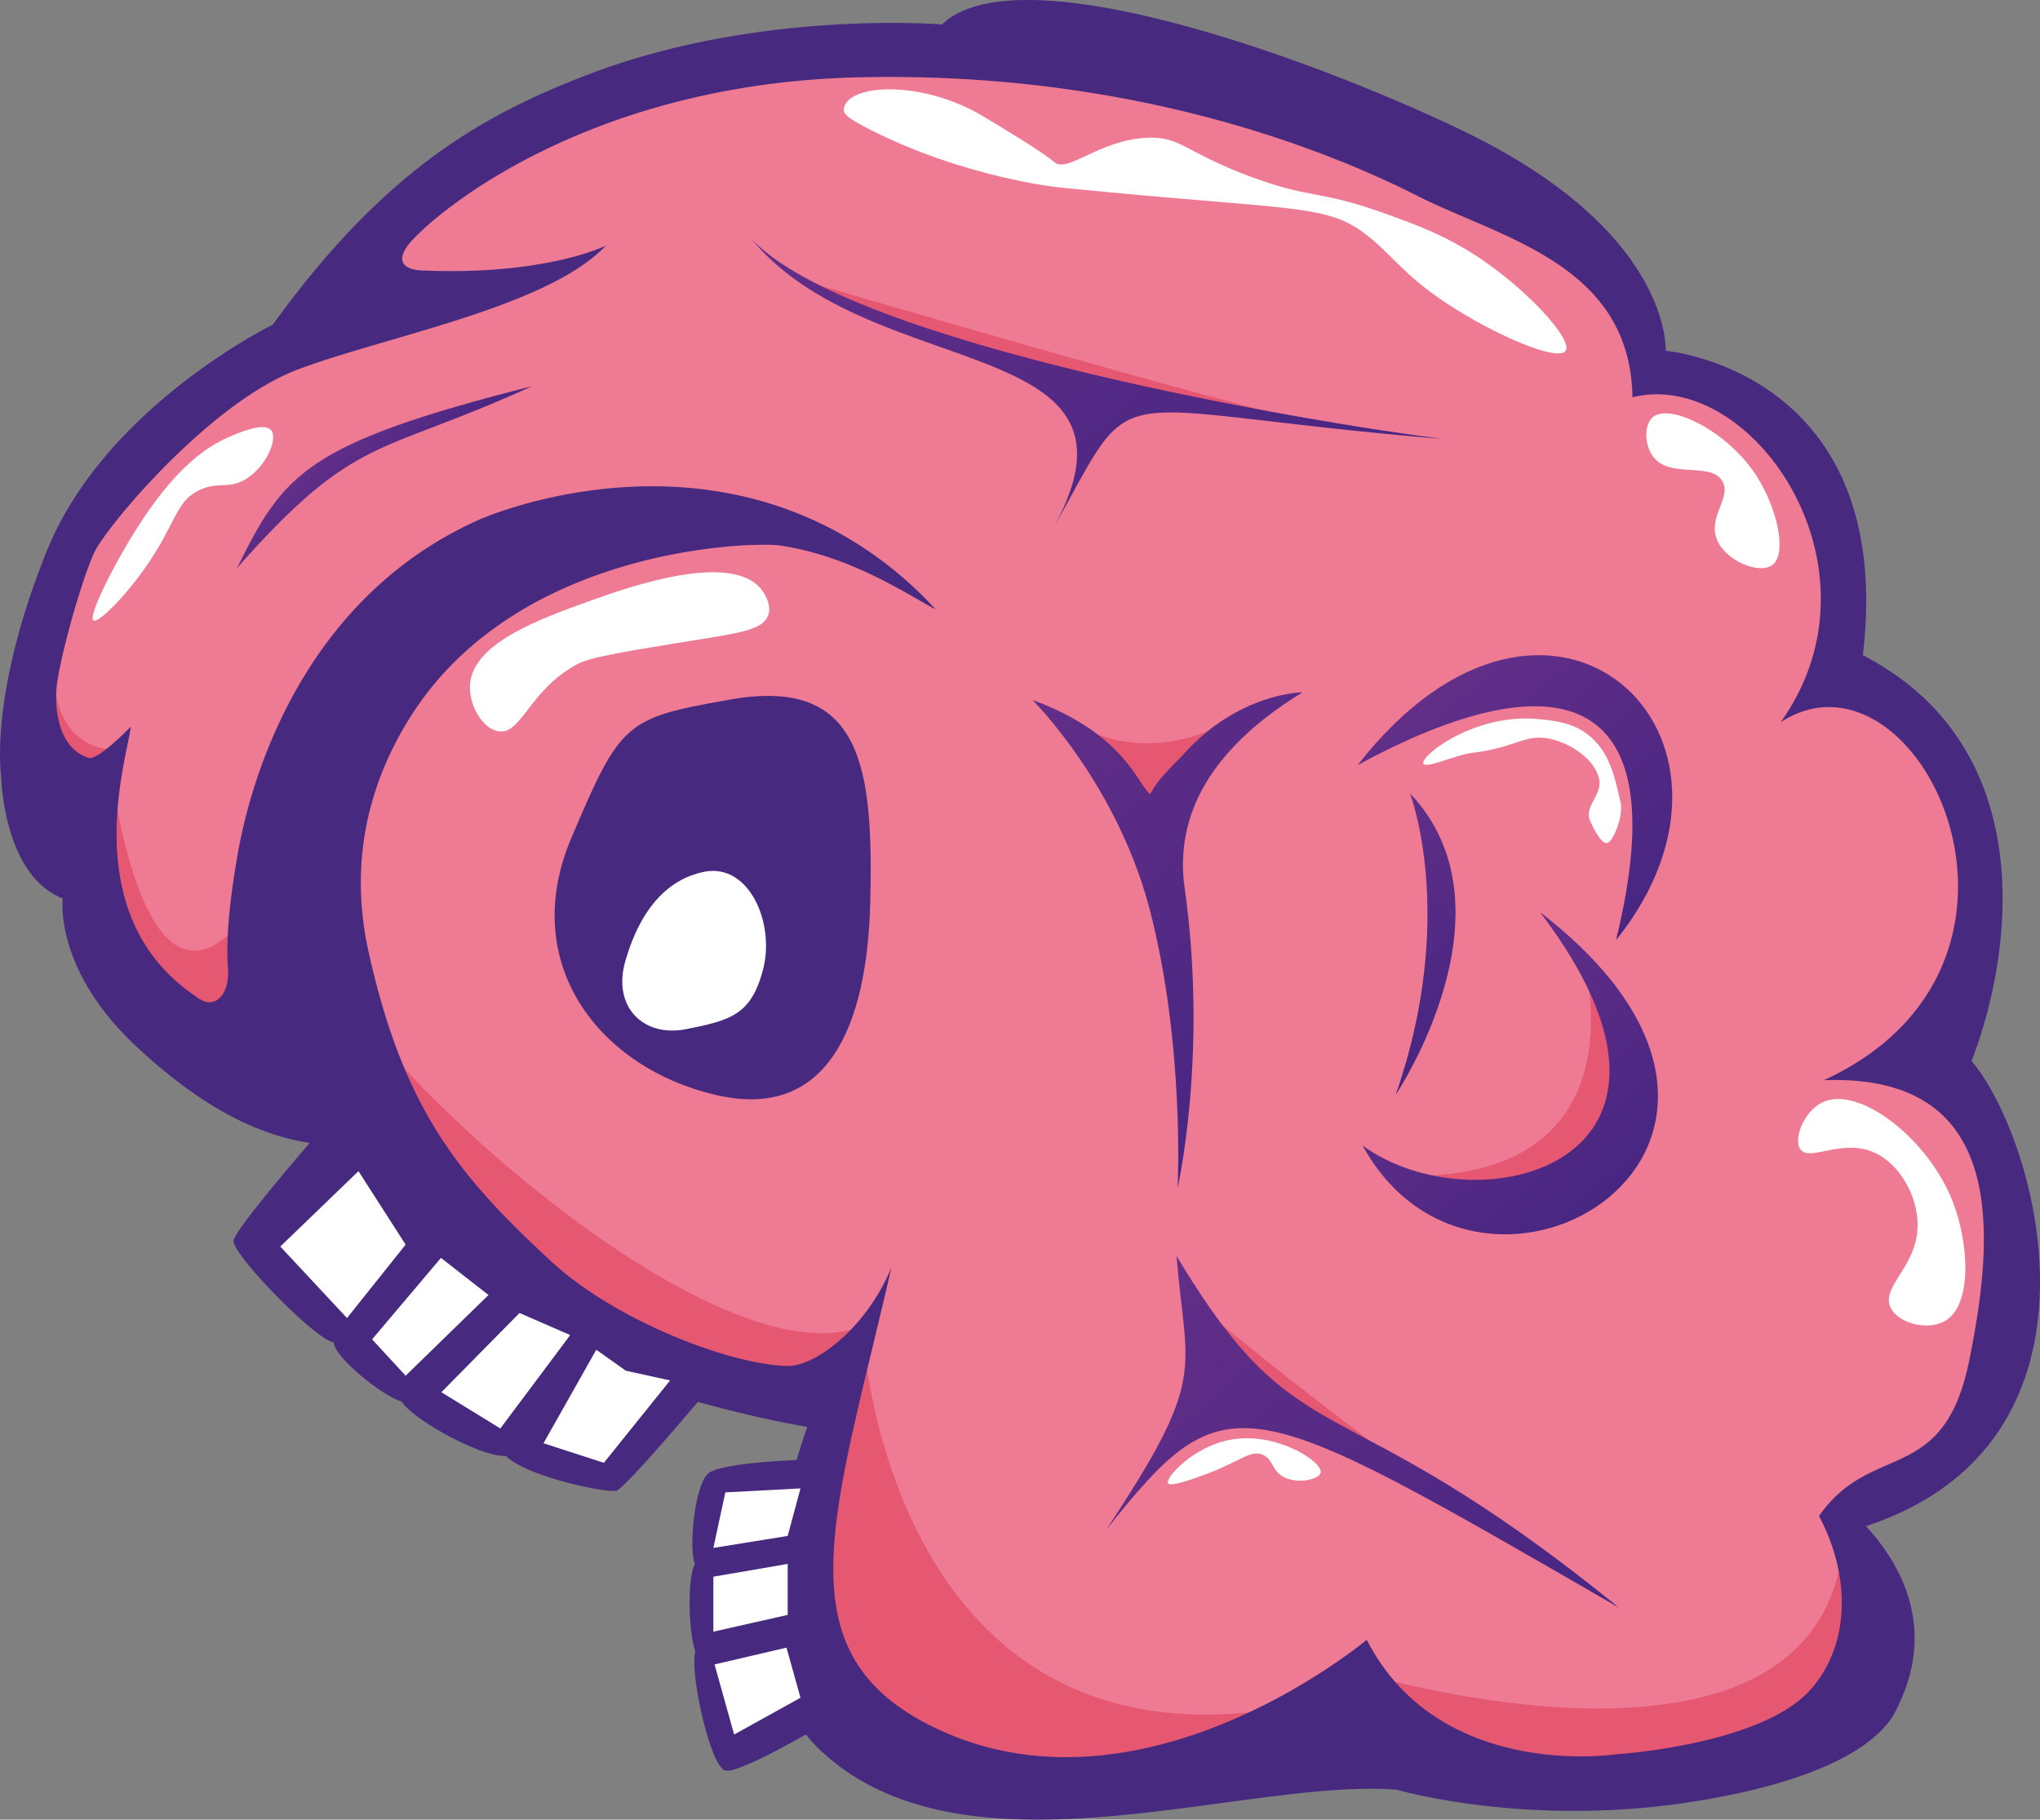<svg xmlns:xlink="http://www.w3.org/1999/xlink" xmlns="http://www.w3.org/2000/svg" viewBox="0 0 1969.08 1756.853">
    <rect x="0" y="0" width="1969.08" height="1756.853" fill="#808080" stroke="none"/>
    <defs>
        <linearGradient id="a" x1="1086.723" y1="1255.796" x2="1442.091" y2="1658.401" gradientUnits="userSpaceOnUse">
            <stop offset="0" stop-color="#622e88"/>
            <stop offset="1" stop-color="#472682"/>
        </linearGradient>
        <linearGradient id="b" x1="994.256" y1="678.095" x2="1289.266" y2="1012.32" xlink:href="#a"/>
        <linearGradient id="c" x1="334.828" y1="419.608" x2="389.821" y2="481.911" xlink:href="#a"/>
        <linearGradient id="d" x1="864.594" y1="106.933" x2="1253.256" y2="547.258" xlink:href="#a"/>
        <linearGradient id="e" x1="1383.713" y1="971.242" x2="1549.573" y2="1159.149" xlink:href="#a"/>
        <linearGradient id="f" x1="1397.616" y1="652.711" x2="1595.183" y2="876.54" xlink:href="#a"/>
        <linearGradient id="g" x1="1285.044" y1="833.116" x2="1423.295" y2="989.744" xlink:href="#a"/>
    </defs>
    <polygon
            points="327.123 311.051 149.361 422.148 50.259 582.622 40.321 751.326 139.074 959.119 297.491 1036.176 431.22 1158.683 484.287 1226.576 727.274 1339.731 807.717 1328.26 768.743 1542.661 873.552 1696.528 1034.026 1728.572 1301.218 1662.737 1496.932 1728.572 1737.644 1674.668 1809.651 1575.372 1778.791 1465.782 1891.946 1382.37 1939.265 1251.265 1910.992 1076.389 1846.684 1036.176 1910.992 907.736 1881.659 736.924 1774.676 644.343 1760.275 460.645 1636.833 372.95 1587.456 362.485 1560.711 280.19 1282.967 95.028 867.38 47.708 521.743 115.601 327.123 263.731 327.123 311.051"
            style="fill:#ee7a93"/>
    <path d="M833.576,1293.1s27.432,441.646,436.161,349.751l-202.012,91.895-202.6-38.216-82.294-129.116,13.716-164.589Z"
          transform="translate(0 0)" style="fill:#e65871"/>
    <path d="M1315.123,1615.417S1764.875,1751.2,1779.962,1481l31.546,100.125-23.316,78.18-141.272,54.863-205.737,8.229-93.951-34.289Z"
          transform="translate(0 0)" style="fill:#e65871"/>
    <path d="M1153.153,1257.437s166.788,139.9,304.56,229.4l-225.352-126.527Z" transform="translate(0 0)"
          style="fill:#e65871"/>
    <path d="M1528.621,926.887s62.067,218.423-181.389,208.137l137.5,28.117,77.789-65.836,10.677-82.294Z"
          transform="translate(0 0)" style="fill:#e65871"/>
    <path d="M354.155,989.2c91.062,117.955,370.863,353.866,488.818,285.973,0,0-48.69,87.1-52.8,87.1s-161.846-37.032-161.846-37.032L443.16,1206.051S263.093,871.24,354.155,989.2Z"
          transform="translate(0 0)" style="fill:#e65871"/>
    <path d="M105.956,733.838s28.8,272.6,128.585,154.3-17.487,132.7-17.487,132.7-83.323-68.921-85.381-74.065S69.952,797.616,69.952,797.616Z"
          transform="translate(0 0)" style="fill:#e65871"/>
    <path d="M778.713,271.961S1258.421,412.89,1284.824,410.49l-204.022-26.4L828.09,301.45Z" transform="translate(0 0)"
          style="fill:#e65871"/>
    <path d="M1030.226,693.463s74.065,61.72,181.3-12.087l-100.64,111.1-42.176-51.434Z" transform="translate(0 0)"
          style="fill:#e65871"/>
    <path d="M112.128,723.552s-57.606,5.143-60.177-72.78l-9.773,81.78L72.267,766.5Z" transform="translate(0 0)"
          style="fill:#e65871"/>
    <path d="M1373.805,736.924c-1.84-8.118,50.941-49.122,112.64-42.519,16.222,1.736,32.167,3.651,46.977,15.431,19.889,15.82,25.138,39.42,30.86,65.149,2.8,12.581-6.518,35.45-12,38.576-5.187,2.958-12.543-9.977-17.488-21.088-6.029-13.549,11.284-24.641,8.916-39.09-3.23-19.7-27.221-35.857-48.005-40.118-24.257-4.973-32.237,8.7-75.437,13.715C1405.7,728.672,1375.183,743,1373.805,736.924Z"
          transform="translate(0 0)" style="fill:#fff"/>
    <path d="M1127.436,1432.055c-2.806-4.96,24.157-35.8,61.206-42.176,43.827-7.547,88.185,21.467,86.152,31.889-1.254,6.433-21.259,11.311-34.975,4.629-12.6-6.138-10.471-17.444-21.088-21.859-11.916-4.956-21.483,6.423-54,18.516C1153.807,1427.114,1129.71,1436.074,1127.436,1432.055Z"
          transform="translate(0 0)" style="fill:#fff"/>
    <path d="M1760.417,1063.7c35.046-14.953,101.248,36.017,124.813,97.381,15.1,39.327,18.991,99.317-8.229,114.527-16.51,9.226-44.8,2.165-52.12-13.03-9.943-20.634,26.69-39.852,26.06-80.923-.416-27.15-17.017-57.36-41.147-68.579-31.574-14.679-62.984,9.227-72.008-3.428C1730.605,1099.579,1741.469,1071.787,1760.417,1063.7Z"
          transform="translate(0 0)" style="fill:#fff"/>
    <path d="M1595.486,402.6c16.18-13.377,69.662,12.6,97.724,53.492,21.624,31.507,32.617,78.371,17.488,89.5-12.4,9.117-45.069-3.776-53.492-24.689-8.969-22.268,14.717-40.814,5.144-56.577-11.41-18.787-50.7-1.738-66.864-23.659C1586.988,429.14,1586.955,409.656,1595.486,402.6Z"
          transform="translate(0 0)" style="fill:#fff"/>
    <path d="M90.183,599.081c-5.493-3.52,18.259-51.453,41.147-87.781,38.269-60.738,68.376-79.914,89.153-89.152,8-3.559,34.046-15.138,41.147-6.858,6.835,7.971-4.06,34.14-23.317,46.634-17.007,11.035-27.067,2.665-45.262,10.972-21.25,9.7-22.846,28.113-43.89,61.721C126.337,571.067,95.128,602.25,90.183,599.081Z"
          transform="translate(0 0)" style="fill:#fff"/>
    <path d="M734.823,568.907c-30.134-37.366-131.619-.881-164.589,10.972C520.968,597.591,456.606,620.73,453.65,660.8c-1.453,19.707,12,42.739,27.432,45.262,22.378,3.659,29.118-39.054,75.436-64.464,12.384-6.793,40.259-11.387,96.01-20.574,56.881-9.372,84.056-11.492,89.153-27.431C745.312,582.237,735.753,570.06,734.823,568.907Z"
          transform="translate(0 0)" style="fill:#fff"/>
    <path d="M948.788,112.172c-58.924-35.359-131.819-31.558-134.414-6.591-.454,4.369,4.538,9.1,27.432,20.574,89.786,44.986,177.346,54.492,181.047,54.863,231.354,23.178,257.917,14.643,299,48.005,23.208,18.845,34.156,37.339,75.436,64.464,45.61,29.969,106.338,56.077,113.841,45.262,7.375-10.633-35.973-57.985-82.3-89.152-32.787-22.061-62.342-32.837-93.267-43.891-63.18-22.584-68.933-13.347-126.184-34.289-65.409-23.926-69.318-40.159-102.869-38.4-46.033,2.408-76.672,34.956-89.152,23.317C1008.147,147.731,964.541,121.626,948.788,112.172Z"
          transform="translate(0 0)" style="fill:#fff"/>
    <polygon
            points="646.799 808.932 572.977 888.14 585.708 971.463 689.72 1036.176 772.657 977.636 772.657 866.622 646.799 808.932"
            style="fill:#fff"/>
    <path d="M1135.618,1212.638c9.258,113.991,30.86,115.225-67.893,264.371,116.755-146.871,131.671-134.527,494.8,75.093C1286.319,1327.566,1257.259,1415.545,1135.618,1212.638Z"
          transform="translate(0 0)" style="fill:url(#a)"/>
    <path d="M1136.647,1147.033s29.521-128.881,6.814-289.574c-10.029-70.979,25.978-135.325,113.8-189.02,0,0-61.978,0-115.983,60.949-17.488,18-23.782,24.046-31.118,37.29-11.566-8.1-23.66-57.864-113.412-90.781C1030,710.785,1085.467,784.5,1109.9,878.675,1143.817,1009.407,1136.647,1147.033,1136.647,1147.033Z"
          transform="translate(0 0)" style="fill:url(#b)"/>
    <path d="M228.836,548.34c115.482-130.758,136.3-107.5,284.43-175.39C293.875,428.5,273.828,457.675,228.836,548.34Z"
          transform="translate(0 0)" style="fill:url(#c)"/>
    <path d="M704.967,675.383c-101.36,17.933-105.68,20.893-153.53,133.781-51.58,121.684,27.663,222.216,139.887,248.114,106.982,24.688,145.693-65.455,148.658-185.932C843.18,741.354,832.42,652.832,704.967,675.383ZM736.6,935.8c-11.363,43.934-31.247,49.377-74.451,57.864-41.392,8.131-71.112-21.805-58.635-65.435,15.816-55.307,44.361-79.852,75.608-86.409C722.922,832.63,748.172,891.056,736.6,935.8Z"
          transform="translate(0 0)" style="fill:#472a80"/>
    <path d="M1013.462,515.68c89.5-158.159,36.261-120.356,379.583-91.81C1273.2,409.094,820.584,333.741,724.917,230.221,841.415,372.95,1127,318.945,1013.462,515.68Z"
          transform="translate(0 0)" style="fill:url(#d)"/>
    <path d="M1903.012,1024.445c41.661-108.058,64.807-303.915-104.925-391.868,32.4-275-190.408-293.9-190.408-293.9s7.1-113.519-192.262-210.73C1279.77,61.808,984.54-48.642,909.214,23.635c0,0-175.748-14.77-340.236,47.834-103.383,39.347-197.86,92.838-305.695,242,0,0-161.84,78.952-218.16,218.6S1.147,749.627,1.147,749.627s1.542,95.164,59.406,117.79c0,0-9.039,68.144,71.088,142.98,67.445,62.992,121.813,86.015,167.251,93.126-27.443,32.013-72.334,85.527-73.493,94.351-1.672,12.73,80.366,97.082,96.7,97.982.257,14.53,47.7,52.334,65.578,57.349,11.573,17.938,77,54.006,100.528,52.463,20.83,20.445,97.365,35.875,106.494,33.689,7.162-1.714,57.517-60.547,78.895-85.834,63.2,17.548,105.668,24.113,105.668,24.113s-4.572,12.244-10.344,31.99c-30.6,1.427-76.294,4.911-85.367,13.143-13.887,12.6-18.712,74.837-12.73,87.181-7.564,13.116-6.3,66.35.386,84.866-5.764,19.031,14.145,109.864,28.546,114.57,8.752,2.86,48.453-17.982,78.266-34.778a117.257,117.257,0,0,0,10.586,12.147c138.647,136.246,408.88,29.883,559.309,41.147,0,0,126.05,37.032,286.524,11.573s189.713-74.5,196.961-90.8,46.928-90.348-30.223-175.214C2049.6,1391.684,1966.276,1098.51,1903.012,1024.445Zm-147.264,439.376c29.7,55.162,31.67,123.173-8.58,167.977-47.833,53.247-187.328,61.978-187.328,61.978s-170.652,26.231-240.6-110.583c0,0-219.793,184.981-422.273,82.3-144.015-73.037-90.505-206.073-36.518-441.819-24.174,58.635-73.551,95.667-100.3,95.153-55.169-1.061-165.96-43.737-227.338-100.3-88.949-81.966-142.987-146.587-176.933-298.951C344.336,867.768,338.391,783.98,396,692.356c104.071-165.529,333.01-169.439,357.466-165.618,66.259,10.352,115.567,42.945,149.673,61.721A367.1,367.1,0,0,0,806.7,512.851c-163.975-88.49-336.093-14.728-344.865-10.8C279.619,583.637,237.824,776.5,229.351,825.056c-7.088,40.61-11.548,79.684-9.283,110.77,1.651,22.664-11.668,40.724-29.844,27.085l-9.17-6.565c-107.3-80.727-57.072-228.816-54.829-254.732,0,0-31.767,33.065-40.89,30.089-30.741-10.03-32.734-51.617-30.515-69.93,3.644-30.079,24.513-103.5,36.173-128.348S202.219,388.877,287.471,356.749s241.216-60.178,297.284-119.584c0,0-58.116,29.317-178.472,23.917,0,0-29.58-.369-13.054-23.523S558.012,80.841,829.071,74.634c269.514-6.173,459.306,74.065,539.543,114.7s205.114,65.815,207.114,194.247c115.213-28.8,249.455,164.762,142.987,313.747,132.7-86.409,286.736,233,41.662,345.636,177.447-6.785,165.1,148.787,140.414,270.543S1806.281,1390.913,1755.748,1463.821Z"
          transform="translate(0 0)" style="fill:#472a80"/>
    <path d="M1486.4,880.605c185.934,243.8-61.721,305.719-171.275,225.28C1429.306,1314.193,1778.8,1105.885,1486.4,880.605Z"
          transform="translate(0 0)" style="fill:url(#e)"/>
    <path d="M1310.494,738.646c171.789-93.377,313.747-93.377,249.346,169.09C1718.88,709.329,1495.656,501.021,1310.494,738.646Z"
          transform="translate(0 0)" style="fill:url(#f)"/>
    <path d="M1361.028,766.048s45.868,119.559-13.8,290.834C1347.232,1056.882,1467.276,878.174,1361.028,766.048Z"
          transform="translate(0 0)" style="fill:url(#g)"/>
    <polygon points="346.012 1130.753 270.543 1203.532 334.953 1272.57 391.531 1201.661 346.012 1130.753"
             style="fill:#fff"/>
    <polygon points="425.621 1214.495 359.159 1293.136 391.531 1328.26 471.525 1250.323 425.621 1214.495"
             style="fill:#fff"/>
    <polygon points="426.032 1344.186 501.471 1267.696 550.37 1289.011 482.955 1379.18 426.032 1344.186"
             style="fill:#fff"/>
    <polygon
            points="575.536 1303.186 524.616 1393.452 582.865 1412.354 646.799 1332.802 604.082 1323.438 575.536 1303.186"
            style="fill:#fff"/>
    <polygon points="772.657 1639.179 708.622 1674.668 689.72 1607.004 759.156 1590.802 772.657 1639.179"
             style="fill:#fff"/>
    <polygon points="760.313 1559.17 688.562 1575.372 688.562 1522.295 760.313 1509.951 760.313 1559.17"
             style="fill:#fff"/>
    <polygon points="688.562 1494.52 760.313 1482.948 772.657 1437.043 700.135 1440.9 688.562 1494.52"
             style="fill:#fff"/>
</svg>
